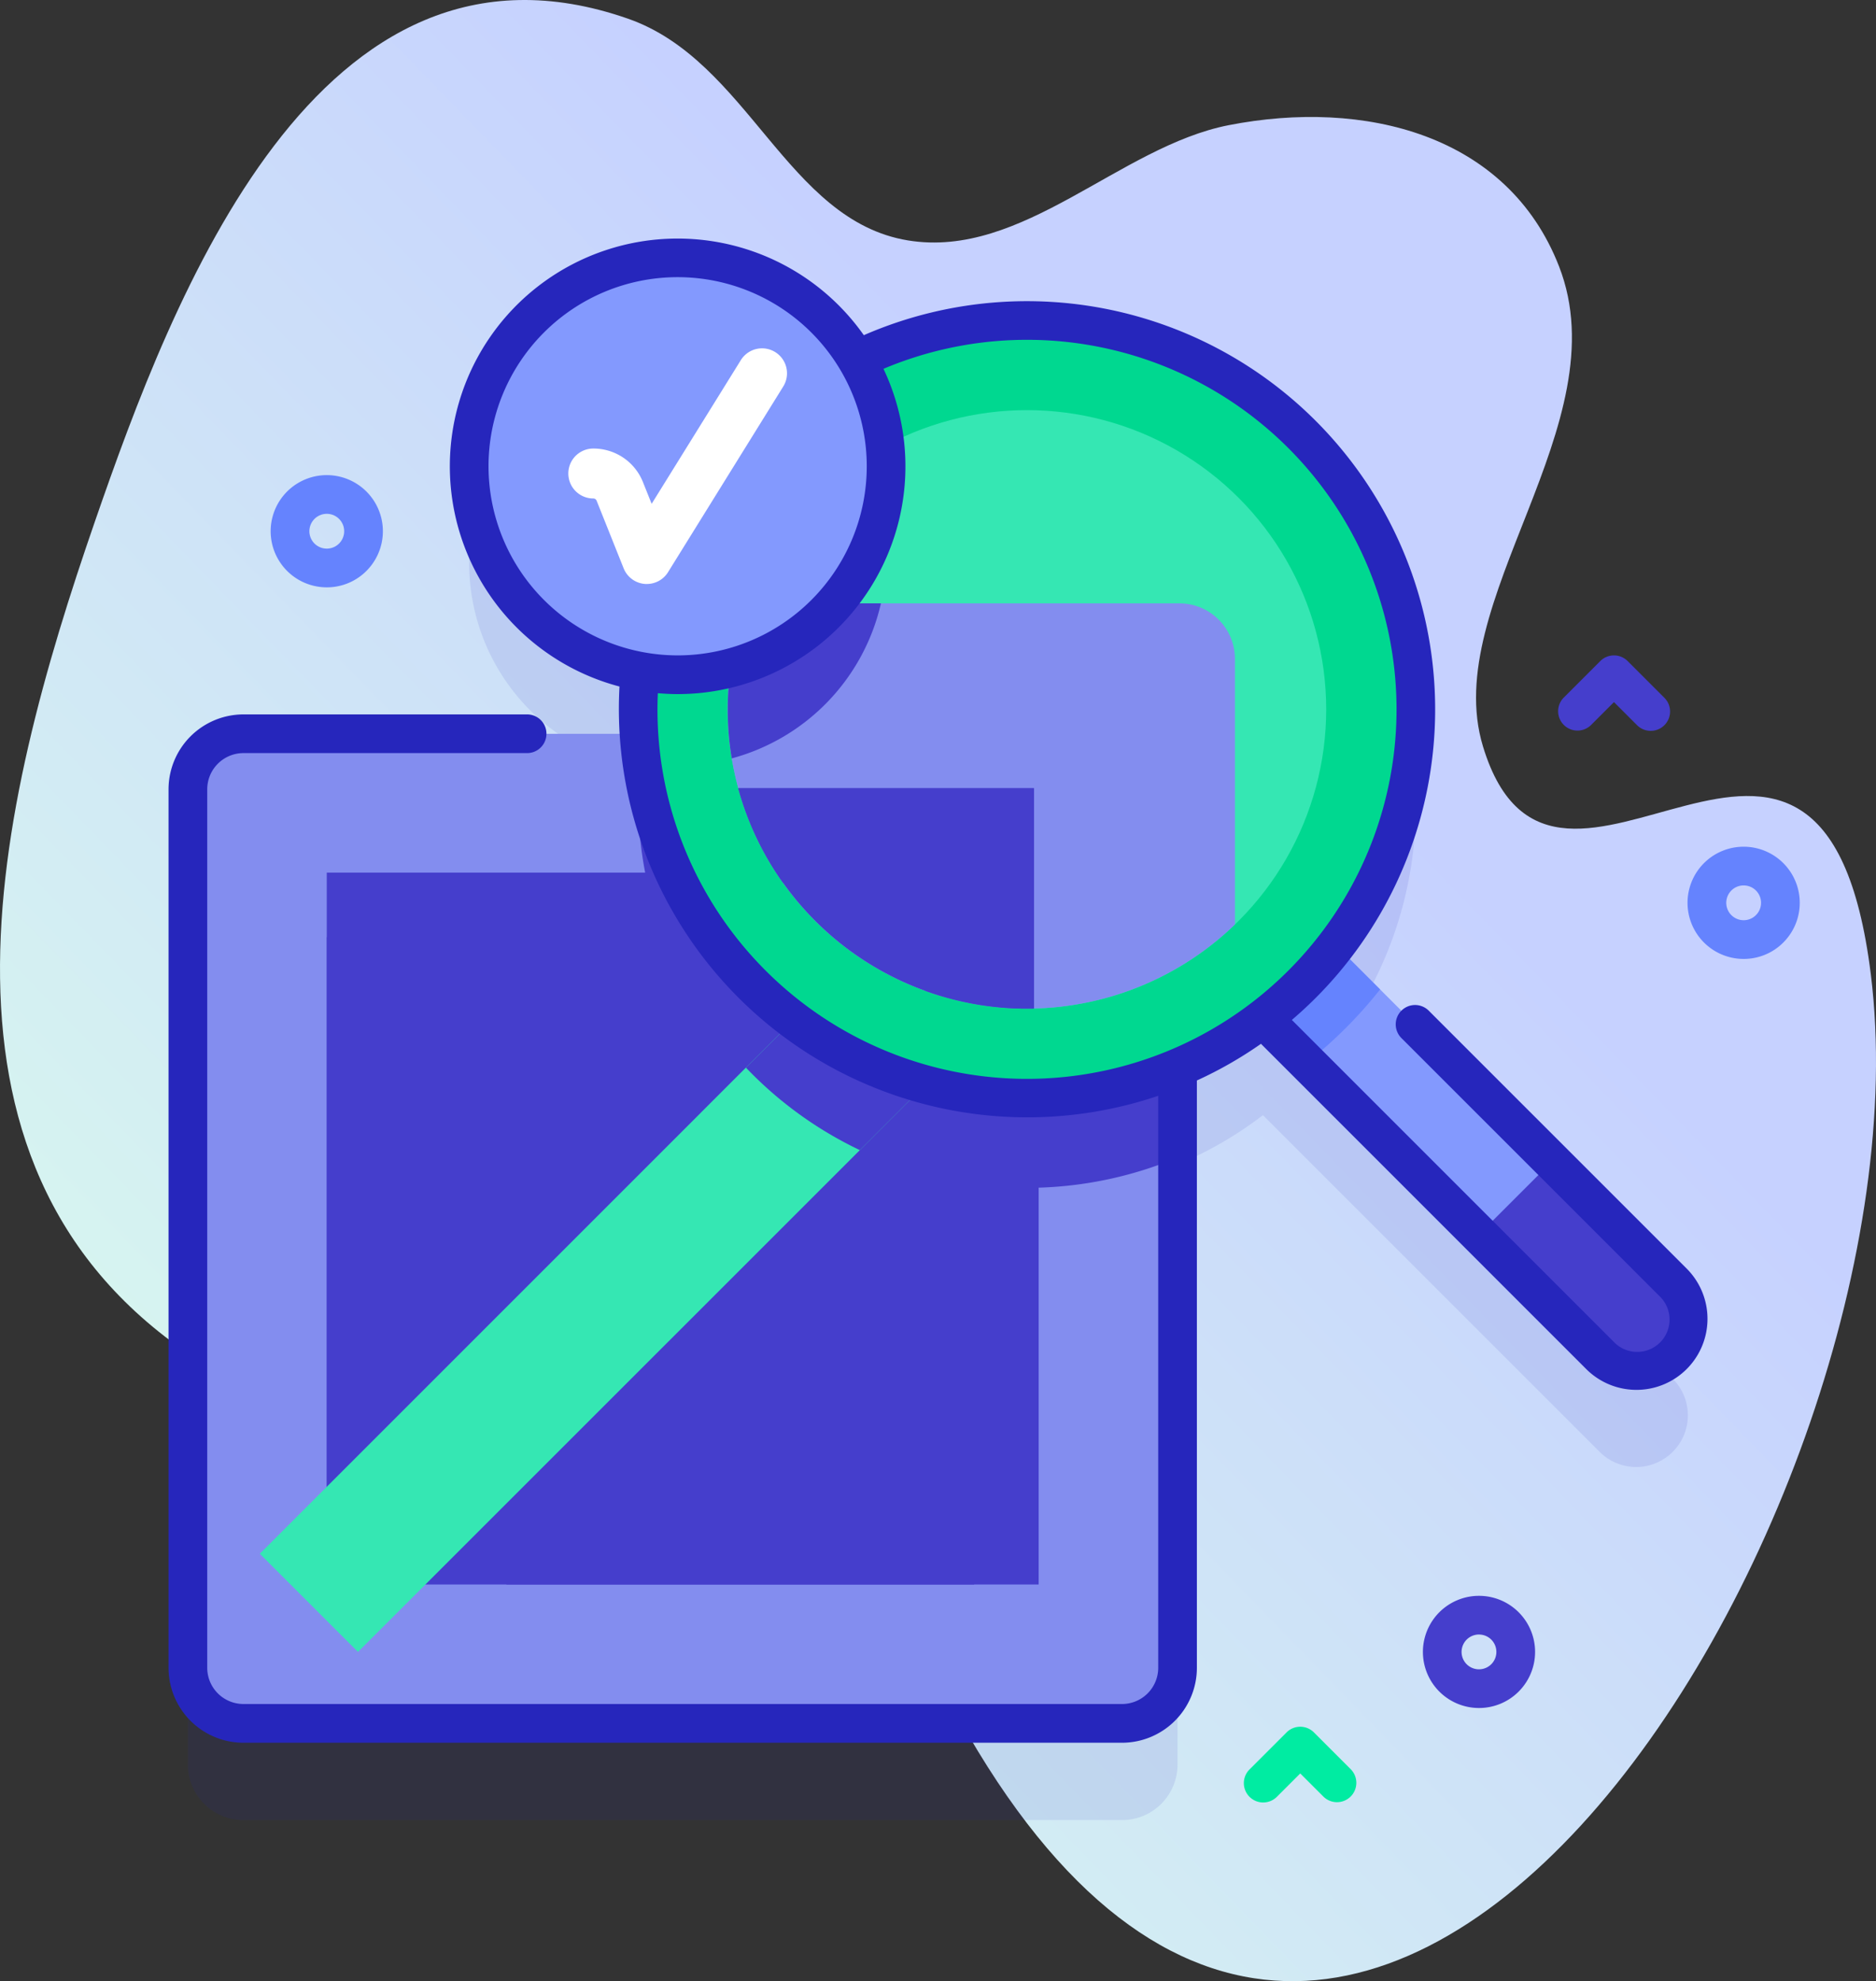 <svg xmlns="http://www.w3.org/2000/svg" xmlns:xlink="http://www.w3.org/1999/xlink" width="232" height="245.016" viewBox="0 0 232 245.016">
  <rect x="0" y="0" width="232" height="245.016" fill="#333333" stroke="none"/>
  <defs>
    <linearGradient id="linear-gradient" x1="0.231" y1="0.821" x2="0.662" y2="0.293" gradientUnits="objectBoundingBox">
      <stop offset="0.011" stop-color="#dafced"/>
      <stop offset="0.761" stop-color="#cbdcfa"/>
      <stop offset="1" stop-color="#c6d1ff"/>
    </linearGradient>
  </defs>
  <g id="search_4_" data-name="search (4)" transform="translate(-13.599 0)">
    <g id="Groupe_2715" data-name="Groupe 2715" transform="translate(13.599 0)">
      <path id="Tracé_12480" data-name="Tracé 12480" d="M25.345,64.465c9.558-27.615,27.546-75.523,65.9-62.16,14.933,5.2,19.622,24.963,34.632,27.426,14.177,2.326,26.178-11.607,39.667-14.249C182.3,12.2,200.033,16.591,206.4,32.939c7.617,19.56-14.834,41.508-9.406,59.369,8.953,29.461,42.046-19.367,47.964,28.177,8.281,66.53-65.466,184.967-115.147,87.573-25.192-49.385-51.594-14.751-90.864-39.318C1.657,145.413,13.2,99.558,25.345,64.465Z" transform="translate(-13.599 0)" fill="url(#linear-gradient)"/>
    </g>
    <g id="Groupe_2726" data-name="Groupe 2726" transform="translate(34.442 29.491)">
      <path id="Tracé_12481" data-name="Tracé 12481" d="M245.81,218.327l-41.672-41.672a48.094,48.094,0,0,0-59.266-72.429,25.78,25.78,0,1,0-26.809,38.536,48.39,48.39,0,0,0-.133,7.727H69.023a6.868,6.868,0,0,0-6.872,6.867V266.005a6.868,6.868,0,0,0,6.872,6.867H177.672a6.867,6.867,0,0,0,6.867-6.867v-74.19a47.769,47.769,0,0,0,10.562-6.122l41.672,41.672a6.391,6.391,0,0,0,9.038-9.038Z" transform="translate(-59.76 -77.271)" fill="#2626bc" opacity="0.1"/>
      <g id="Groupe_2725" data-name="Groupe 2725" transform="translate(0)">
        <g id="Groupe_2721" data-name="Groupe 2721" transform="translate(2.391 10.153)">
          <g id="Groupe_2718" data-name="Groupe 2718" transform="translate(0 51.101)">
            <g id="Groupe_2717" data-name="Groupe 2717">
              <path id="Tracé_12482" data-name="Tracé 12482" d="M184.539,196.5V305.144a6.867,6.867,0,0,1-6.867,6.867H69.023a6.868,6.868,0,0,1-6.872-6.867V196.5a6.868,6.868,0,0,1,6.872-6.867H177.672A6.867,6.867,0,0,1,184.539,196.5Z" transform="translate(-62.151 -189.628)" fill="#838def"/>
              <path id="Tracé_12483" data-name="Tracé 12483" d="M245.217,196.5v45.538a48.094,48.094,0,0,1-66.025-52.406H238.35A6.867,6.867,0,0,1,245.217,196.5Z" transform="translate(-122.829 -189.628)" fill="#453ecc"/>
              <path id="Tracé_12484" data-name="Tracé 12484" d="M0,0H88.039V88.038H0Z" transform="translate(105.214 17.172) rotate(90)" fill="#453ecc"/>
              <g id="Groupe_2716" data-name="Groupe 2716" transform="translate(17.18 25.152)">
                <path id="Tracé_12485" data-name="Tracé 12485" d="M155.122,263.067,98.051,320.138v-77.95h34.957a10.485,10.485,0,0,1,9.223,5.6,48.037,48.037,0,0,0,8.408,11.311A48.947,48.947,0,0,0,155.122,263.067Z" transform="translate(-98.051 -242.188)" fill="#453ecc"/>
                <path id="Tracé_12486" data-name="Tracé 12486" d="M202.272,319.331v39.075H144.387l44.589-44.583A7.789,7.789,0,0,1,202.272,319.331Z" transform="translate(-122.213 -278.345)" fill="#453ecc"/>
              </g>
            </g>
            <path id="Tracé_12487" data-name="Tracé 12487" d="M187.461,216.044l-32.517,32.517L92.882,310.618,80.741,298.478l60.115-60.12,34.46-34.46Z" transform="translate(-71.845 -197.069)" fill="#35e7b3"/>
            <path id="Tracé_12488" data-name="Tracé 12488" d="M252.967,216.044l-32.517,32.517a47.922,47.922,0,0,1-13.332-9.427c-.254-.254-.507-.512-.756-.775l34.46-34.46Z" transform="translate(-137.35 -197.069)" fill="#453ecc"/>
          </g>
          <g id="Groupe_2720" data-name="Groupe 2720" transform="translate(55.682)">
            <g id="Groupe_2719" data-name="Groupe 2719" transform="translate(72.008 72.009)">
              <path id="Tracé_12489" data-name="Tracé 12489" d="M384.952,289.287a6.391,6.391,0,0,1-9.038,0l-46.929-46.929,9.038-9.038,46.929,46.929A6.391,6.391,0,0,1,384.952,289.287Z" transform="translate(-328.984 -233.319)" fill="#8399fe"/>
              <path id="Tracé_12490" data-name="Tracé 12490" d="M348.731,244.028a54.571,54.571,0,0,1-4.259,4.781,56.447,56.447,0,0,1-4.776,4.264l-10.715-10.715,9.04-9.04Z" transform="translate(-328.981 -233.318)" fill="#6583fe"/>
              <path id="Tracé_12491" data-name="Tracé 12491" d="M395.8,309.172l14.956,14.956a6.391,6.391,0,0,0,9.038-9.038l-14.956-14.956Z" transform="translate(-363.823 -268.16)" fill="#453ecc"/>
            </g>
            <circle id="Ellipse_397" data-name="Ellipse 397" cx="48.085" cy="48.085" r="48.085" fill="#00d890"/>
            <path id="Tracé_12492" data-name="Tracé 12492" d="M209.179,121.582a25.781,25.781,0,0,1-25.784,25.779,25.52,25.52,0,0,1-4.431-.383A48,48,0,0,1,192.6,106.422a48.489,48.489,0,0,1,6.389-5.374A25.743,25.743,0,0,1,209.179,121.582Z" transform="translate(-178.512 -92.336)" fill="#00d890"/>
            <circle id="Ellipse_398" data-name="Ellipse 398" cx="37.007" cy="37.007" r="37.007" transform="translate(11.078 11.078)" fill="#35e7b3"/>
          </g>
          <path id="Tracé_12493" data-name="Tracé 12493" d="M264.387,162.8v32.838a37.008,37.008,0,0,1-60.335-39.71H257.52a6.868,6.868,0,0,1,6.867,6.872Z" transform="translate(-134.899 -120.953)" fill="#838def"/>
          <path id="Tracé_12494" data-name="Tracé 12494" d="M220.608,155.928A25.813,25.813,0,0,1,202.16,175.1a37.146,37.146,0,0,1,1.9-19.171Z" transform="translate(-134.9 -120.953)" fill="#453ecc"/>
          <path id="Tracé_12495" data-name="Tracé 12495" d="M240.947,203.7v27.248a37.024,37.024,0,0,1-36.57-27.248Z" transform="translate(-136.315 -145.863)" fill="#453ecc"/>
          <path id="Tracé_12496" data-name="Tracé 12496" d="M204.377,203.7a36.767,36.767,0,0,0,5.538,11.694h17.607v13.364a37.118,37.118,0,0,0,13.426,2.191V203.7Z" transform="translate(-136.315 -145.863)" fill="#453ecc"/>
        </g>
        <g id="Groupe_2724" data-name="Groupe 2724">
          <g id="Groupe_2722" data-name="Groupe 2722">
            <circle id="Ellipse_399" data-name="Ellipse 399" cx="25.781" cy="25.781" r="25.781" transform="translate(37.177 2.394)" fill="#8399fe"/>
            <path id="Tracé_12497" data-name="Tracé 12497" d="M244.9,189.026l-31.864-31.864a2.393,2.393,0,1,0-3.383,3.384l31.864,31.864a4,4,0,1,1-5.654,5.654l-39.792-39.792q1.51-1.289,2.939-2.715a50.482,50.482,0,0,0-55.873-81.969,28.166,28.166,0,1,0-30.216,43.45,50.512,50.512,0,0,0,66.625,50.615v70.742a4.482,4.482,0,0,1-4.477,4.477H66.416a4.482,4.482,0,0,1-4.477-4.477V129.748a4.482,4.482,0,0,1,4.477-4.477h35.129a2.393,2.393,0,0,0,0-4.785H66.416a9.273,9.273,0,0,0-9.262,9.262V238.4a9.273,9.273,0,0,0,9.262,9.262H175.064a9.273,9.273,0,0,0,9.262-9.262V165.759a50.013,50.013,0,0,0,7.926-4.534l40.222,40.222A8.784,8.784,0,1,0,244.9,189.026ZM96.724,89.8a23.388,23.388,0,1,1,23.388,23.388A23.415,23.415,0,0,1,96.724,89.8ZM131,152.173a45.587,45.587,0,0,1-13.335-34.312c.806.07,1.62.113,2.444.113a28.163,28.163,0,0,0,25.459-40.227A45.7,45.7,0,1,1,131,152.173Z" transform="translate(-57.154 -61.626)" fill="#2626bc"/>
          </g>
          <g id="Groupe_2723" data-name="Groupe 2723" transform="translate(49.441 13.618)">
            <path id="Tracé_12498" data-name="Tracé 12498" d="M170.18,119.2c-.09,0-.18,0-.27-.012a3.089,3.089,0,0,1-2.6-1.929L163.97,108.9a.442.442,0,0,0-.412-.279,3.088,3.088,0,1,1,0-6.176A6.588,6.588,0,0,1,169.7,106.6l1.073,2.683,11.013-17.744a3.088,3.088,0,1,1,5.247,3.257L172.8,117.736a3.086,3.086,0,0,1-2.622,1.46Z" transform="translate(-160.47 -90.083)" fill="#fff"/>
          </g>
        </g>
      </g>
      <path id="Tracé_12499" data-name="Tracé 12499" d="M427.671,178.706a2.385,2.385,0,0,1-1.692-.7l-2.855-2.854-2.854,2.854a2.393,2.393,0,0,1-3.383-3.384l4.546-4.546a2.393,2.393,0,0,1,3.383,0l4.546,4.546a2.392,2.392,0,0,1-1.692,4.084Z" transform="translate(-244.373 -117.812)" fill="#453ecc"/>
      <path id="Tracé_12500" data-name="Tracé 12500" d="M90.482,136.667a6.939,6.939,0,1,1,4.907-2.032A6.893,6.893,0,0,1,90.482,136.667Zm0-9.091a2.151,2.151,0,1,0,1.523.63A2.147,2.147,0,0,0,90.482,127.575Z" transform="translate(-70.915 -93.521)" fill="#6583fe"/>
      <path id="Tracé_12501" data-name="Tracé 12501" d="M456.635,232.7a6.939,6.939,0,1,1,4.907-2.032A6.893,6.893,0,0,1,456.635,232.7Zm0-9.091a2.151,2.151,0,1,0,1.523.63A2.147,2.147,0,0,0,456.635,223.611Z" transform="translate(-261.847 -143.599)" fill="#6583fe"/>
      <path id="Tracé_12502" data-name="Tracé 12502" d="M388.241,426.285a6.936,6.936,0,1,1,4.906-2.029A6.915,6.915,0,0,1,388.241,426.285Zm0-9.088a2.152,2.152,0,1,0,1.522.63A2.147,2.147,0,0,0,388.241,417.2Z" transform="translate(-226.184 -244.546)" fill="#453ecc"/>
      <path id="Tracé_12503" data-name="Tracé 12503" d="M346.6,455.573a2.384,2.384,0,0,1-1.692-.7l-2.855-2.854-2.855,2.854a2.393,2.393,0,1,1-3.383-3.384l4.546-4.546a2.393,2.393,0,0,1,3.383,0l4.546,4.546a2.393,2.393,0,0,1-1.692,4.084Z" transform="translate(-202.099 -262.186)" fill="#00eca2"/>
    </g>
  </g>
</svg>
